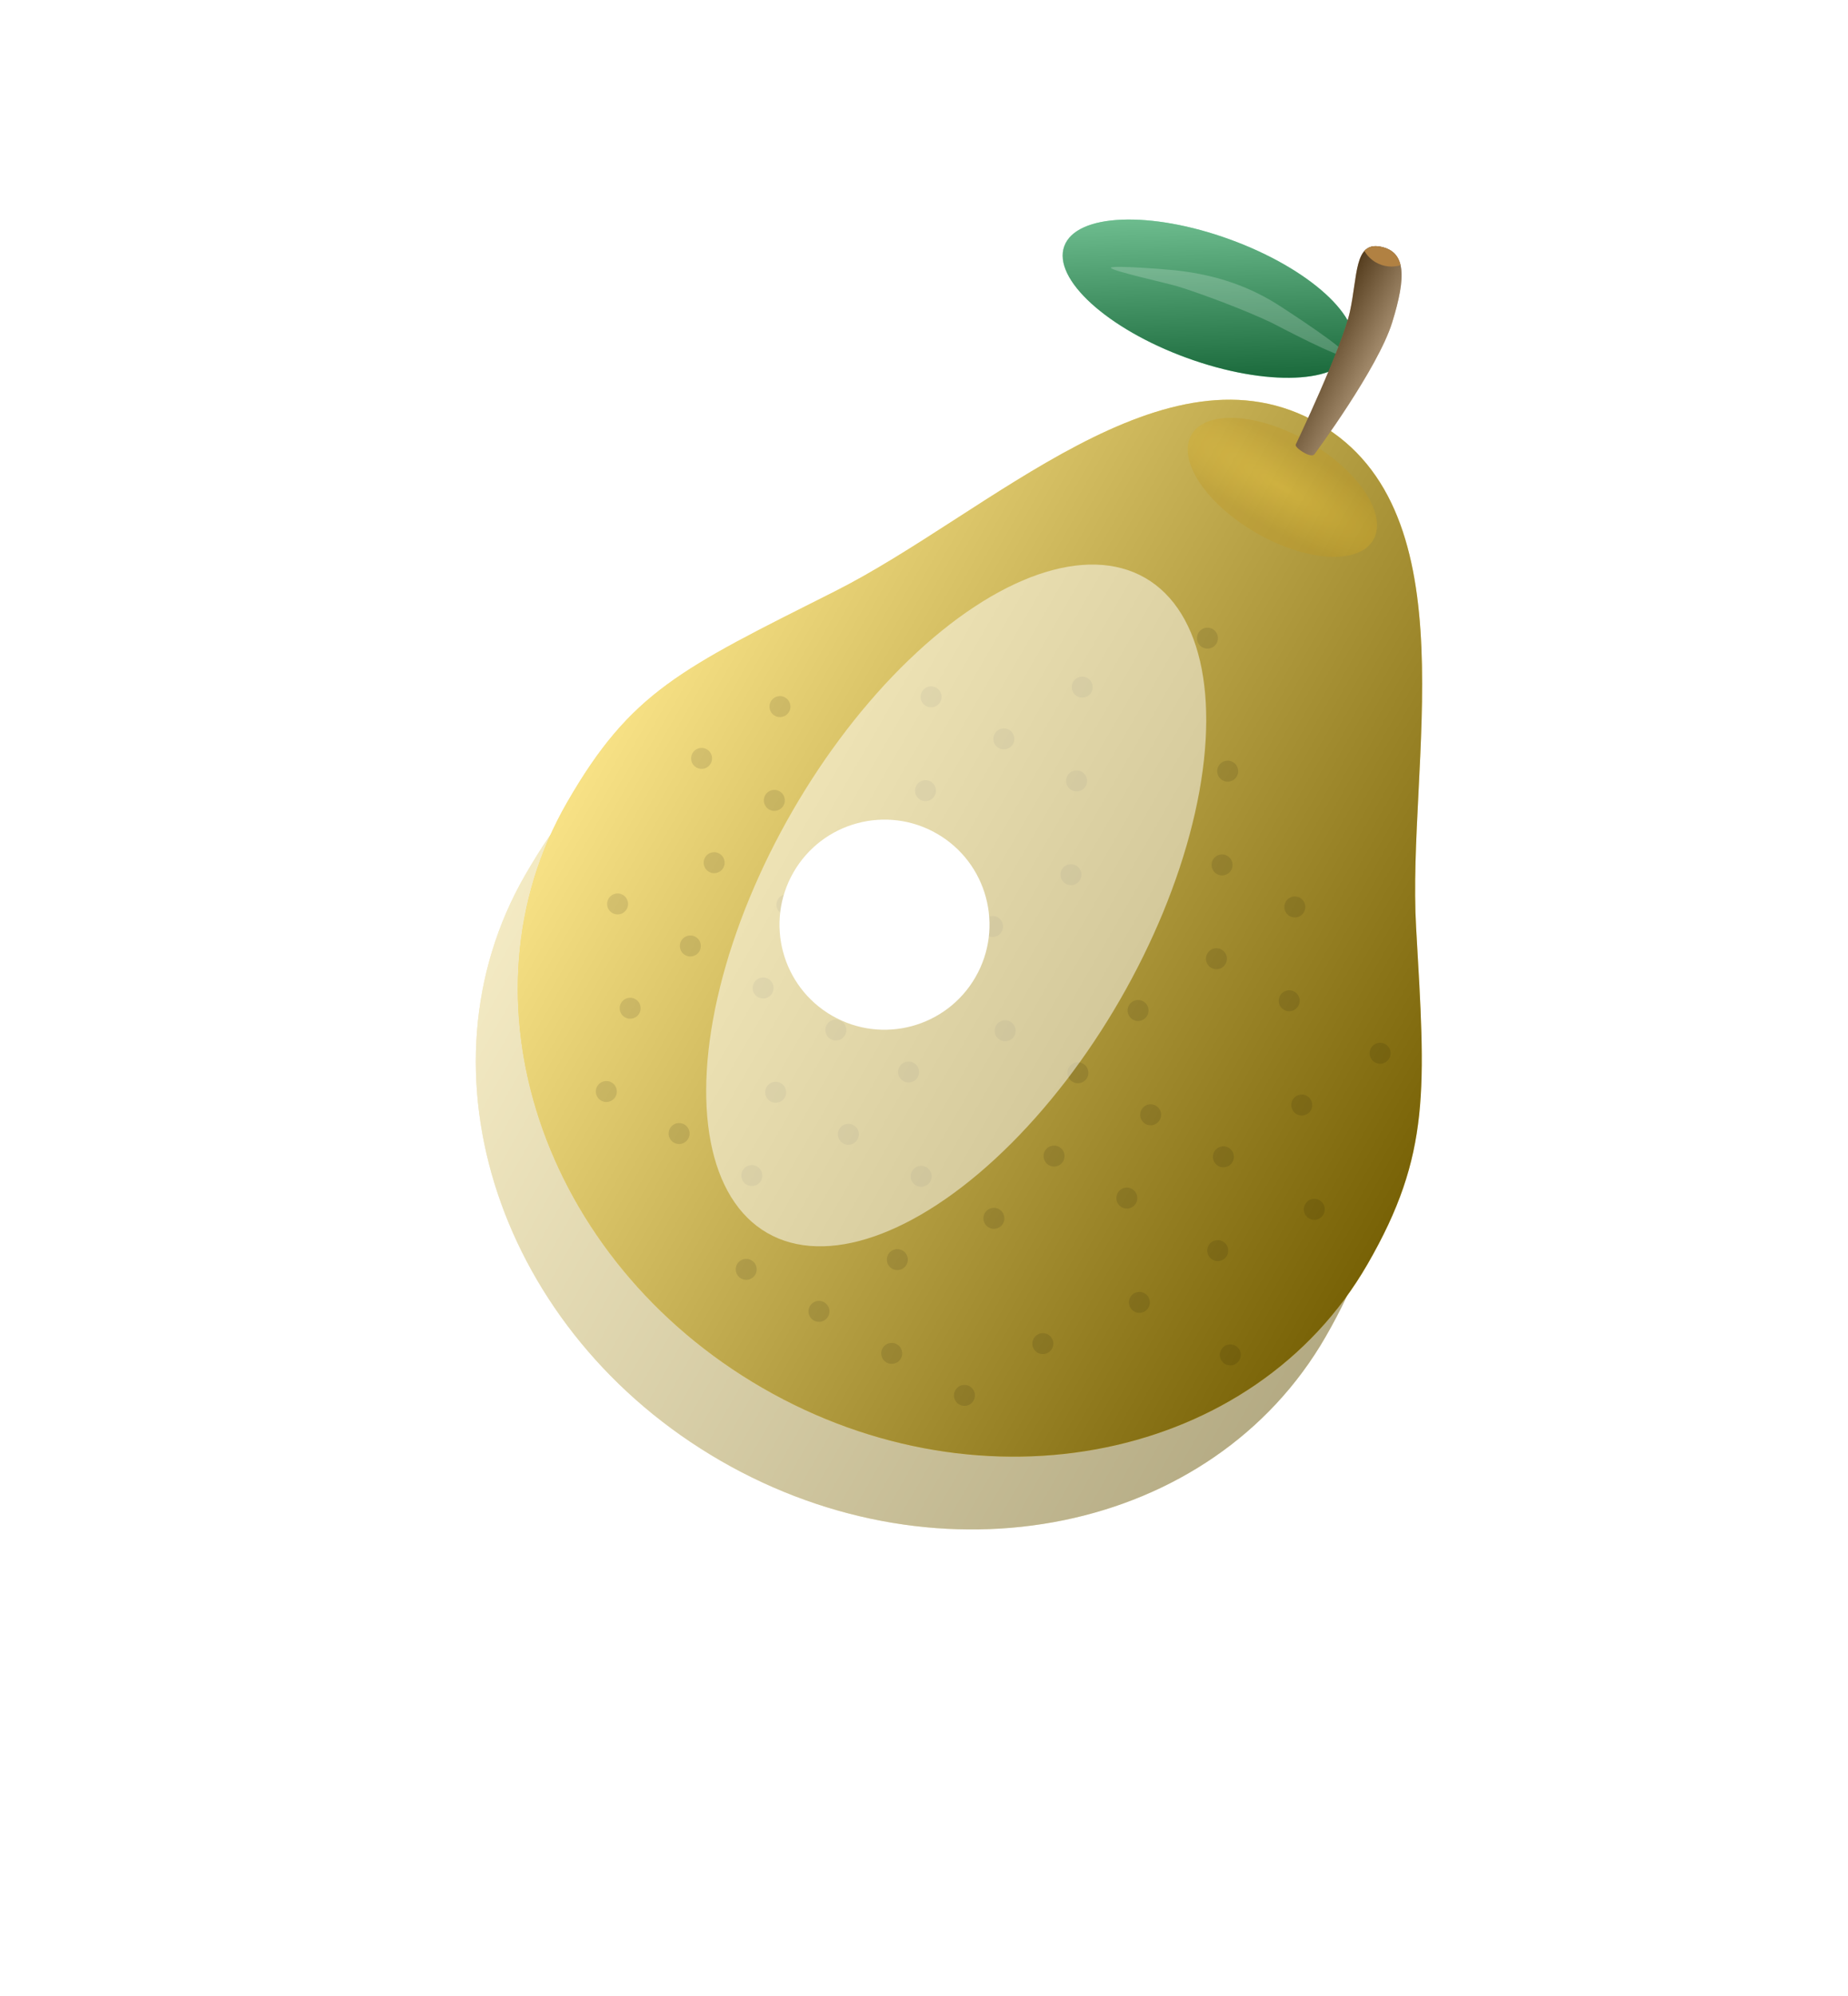 <svg width="88" height="95" viewBox="0 0 88 95" fill="none" xmlns="http://www.w3.org/2000/svg">
<g opacity="0.5" filter="url(#filter0_f_1_14)">
<path fill-rule="evenodd" clip-rule="evenodd" d="M60.815 23.63C68.762 28.218 64.989 39.882 65.433 47.591C65.876 55.301 66.149 58.39 63.117 63.642C57.733 72.968 44.837 75.604 34.315 69.529C23.792 63.454 19.628 50.968 25.012 41.642C28.044 36.39 30.396 35.314 37.755 31.612C45.114 27.909 52.867 19.041 60.815 23.63Z" fill="#D3AC10"/>
<path fill-rule="evenodd" clip-rule="evenodd" d="M60.815 23.63C68.762 28.218 64.989 39.882 65.433 47.591C65.876 55.301 66.149 58.39 63.117 63.642C57.733 72.968 44.837 75.604 34.315 69.529C23.792 63.454 19.628 50.968 25.012 41.642C28.044 36.39 30.396 35.314 37.755 31.612C45.114 27.909 52.867 19.041 60.815 23.63Z" fill="url(#paint0_linear_1_14)" style="mix-blend-mode:soft-light"/>
</g>
<path fill-rule="evenodd" clip-rule="evenodd" d="M62.815 20.166C70.091 24.367 66.989 36.418 67.433 44.127C67.876 51.837 68.149 54.926 65.117 60.178C59.733 69.504 46.837 72.14 36.315 66.065C25.792 59.99 21.628 47.504 27.012 38.178C30.044 32.926 32.396 31.85 39.755 28.148C47.114 24.445 55.539 15.965 62.815 20.166Z" fill="#F1C40D"/>
<path fill-rule="evenodd" clip-rule="evenodd" d="M62.815 20.166C70.091 24.367 66.989 36.418 67.433 44.127C67.876 51.837 68.149 54.926 65.117 60.178C59.733 69.504 46.837 72.14 36.315 66.065C25.792 59.99 21.628 47.504 27.012 38.178C30.044 32.926 32.396 31.85 39.755 28.148C47.114 24.445 55.539 15.965 62.815 20.166Z" fill="url(#paint1_linear_1_14)" style="mix-blend-mode:soft-light"/>
<mask id="mask0_1_14" style="mask-type:alpha" maskUnits="userSpaceOnUse" x="24" y="18" width="44" height="52">
<path fill-rule="evenodd" clip-rule="evenodd" d="M62.815 20.166C70.762 24.754 66.989 36.418 67.433 44.127C67.876 51.837 68.149 54.926 65.117 60.178C59.733 69.504 46.837 72.14 36.315 66.065C25.792 59.99 21.628 47.504 27.012 38.178C30.044 32.926 32.396 31.85 39.755 28.148C47.114 24.445 54.867 15.577 62.815 20.166Z" fill="#D8D8D8"/>
</mask>
<g mask="url(#mask0_1_14)">
<path style="mix-blend-mode:overlay" opacity="0.1" fill-rule="evenodd" clip-rule="evenodd" d="M57.248 30.808C57.487 30.946 57.793 30.864 57.931 30.625C58.069 30.386 57.987 30.08 57.748 29.942C57.509 29.804 57.203 29.886 57.065 30.125C56.927 30.364 57.009 30.67 57.248 30.808ZM51.967 32.955C51.829 33.194 51.523 33.276 51.284 33.138C51.045 33 50.963 32.694 51.101 32.455C51.239 32.216 51.545 32.134 51.784 32.272C52.023 32.41 52.105 32.716 51.967 32.955ZM58.895 36.955C58.757 37.194 58.451 37.276 58.212 37.138C57.973 37 57.891 36.694 58.029 36.455C58.167 36.216 58.473 36.134 58.712 36.272C58.951 36.41 59.033 36.716 58.895 36.955ZM44.771 33.419C44.633 33.658 44.327 33.74 44.088 33.602C43.848 33.464 43.767 33.158 43.904 32.919C44.043 32.68 44.348 32.598 44.588 32.736C44.827 32.874 44.909 33.18 44.771 33.419ZM47.552 35.602C47.791 35.74 48.097 35.658 48.235 35.419C48.373 35.18 48.291 34.874 48.052 34.736C47.812 34.598 47.507 34.68 47.369 34.919C47.231 35.158 47.312 35.464 47.552 35.602ZM51.699 37.419C51.561 37.658 51.255 37.74 51.016 37.602C50.777 37.464 50.695 37.158 50.833 36.919C50.971 36.68 51.277 36.598 51.516 36.736C51.755 36.874 51.837 37.18 51.699 37.419ZM57.944 41.602C58.183 41.74 58.489 41.658 58.627 41.419C58.765 41.18 58.683 40.874 58.444 40.736C58.205 40.598 57.899 40.68 57.761 40.919C57.623 41.158 57.705 41.464 57.944 41.602ZM62.091 43.419C61.953 43.658 61.647 43.74 61.408 43.602C61.169 43.464 61.087 43.158 61.225 42.919C61.363 42.68 61.669 42.598 61.908 42.736C62.147 42.874 62.229 43.18 62.091 43.419ZM36.891 34.066C37.13 34.205 37.436 34.123 37.574 33.883C37.712 33.644 37.63 33.339 37.391 33.2C37.152 33.062 36.846 33.144 36.708 33.383C36.57 33.623 36.652 33.928 36.891 34.066ZM44.503 37.883C44.364 38.123 44.059 38.205 43.82 38.066C43.581 37.928 43.498 37.623 43.637 37.383C43.775 37.144 44.081 37.062 44.32 37.2C44.559 37.339 44.641 37.644 44.503 37.883ZM50.748 42.066C50.987 42.205 51.293 42.123 51.431 41.883C51.569 41.644 51.487 41.339 51.248 41.2C51.009 41.062 50.703 41.144 50.565 41.383C50.427 41.623 50.509 41.928 50.748 42.066ZM58.359 45.883C58.221 46.123 57.915 46.205 57.676 46.066C57.437 45.928 57.355 45.623 57.493 45.383C57.631 45.144 57.937 45.062 58.176 45.2C58.415 45.339 58.497 45.644 58.359 45.883ZM61.14 48.066C61.379 48.205 61.685 48.123 61.823 47.883C61.961 47.644 61.879 47.339 61.64 47.2C61.401 47.062 61.095 47.144 60.957 47.383C60.819 47.623 60.901 47.928 61.14 48.066ZM66.153 50.383C66.015 50.623 65.709 50.705 65.47 50.566C65.231 50.428 65.149 50.123 65.287 49.883C65.425 49.644 65.731 49.562 65.97 49.7C66.209 49.839 66.291 50.144 66.153 50.383ZM33.159 36.531C33.398 36.669 33.704 36.587 33.842 36.347C33.98 36.108 33.898 35.803 33.659 35.664C33.42 35.526 33.114 35.608 32.976 35.847C32.838 36.087 32.92 36.392 33.159 36.531ZM37.306 38.347C37.168 38.587 36.863 38.669 36.623 38.531C36.384 38.392 36.302 38.087 36.44 37.847C36.578 37.608 36.884 37.526 37.123 37.664C37.363 37.803 37.444 38.108 37.306 38.347ZM40.088 40.531C40.327 40.669 40.633 40.587 40.771 40.347C40.909 40.108 40.827 39.803 40.588 39.664C40.348 39.526 40.043 39.608 39.904 39.847C39.767 40.087 39.848 40.392 40.088 40.531ZM44.235 42.347C44.097 42.587 43.791 42.669 43.552 42.531C43.312 42.392 43.231 42.087 43.369 41.847C43.507 41.608 43.812 41.526 44.052 41.664C44.291 41.803 44.373 42.108 44.235 42.347ZM47.016 44.531C47.255 44.669 47.561 44.587 47.699 44.347C47.837 44.108 47.755 43.803 47.516 43.664C47.277 43.526 46.971 43.608 46.833 43.847C46.695 44.087 46.777 44.392 47.016 44.531ZM54.627 48.347C54.489 48.587 54.183 48.669 53.944 48.531C53.705 48.392 53.623 48.087 53.761 47.847C53.899 47.608 54.205 47.526 54.444 47.664C54.683 47.803 54.765 48.108 54.627 48.347ZM61.738 53.031C61.977 53.169 62.283 53.087 62.421 52.847C62.559 52.608 62.477 52.303 62.238 52.164C61.999 52.026 61.693 52.108 61.555 52.347C61.417 52.587 61.499 52.892 61.738 53.031ZM34.44 41.312C34.302 41.551 33.997 41.633 33.757 41.495C33.518 41.356 33.436 41.051 33.574 40.812C33.712 40.572 34.018 40.49 34.257 40.629C34.497 40.767 34.578 41.072 34.44 41.312ZM37.221 43.495C37.461 43.633 37.767 43.551 37.904 43.312C38.043 43.072 37.961 42.767 37.721 42.629C37.482 42.49 37.177 42.572 37.038 42.812C36.9 43.051 36.982 43.356 37.221 43.495ZM44.833 47.312C44.695 47.551 44.389 47.633 44.15 47.495C43.911 47.356 43.829 47.051 43.967 46.812C44.105 46.572 44.411 46.49 44.65 46.629C44.889 46.767 44.971 47.072 44.833 47.312ZM47.614 49.495C47.853 49.633 48.159 49.551 48.297 49.312C48.435 49.072 48.353 48.767 48.114 48.629C47.875 48.49 47.569 48.572 47.431 48.812C47.293 49.051 47.375 49.356 47.614 49.495ZM51.761 51.312C51.623 51.551 51.317 51.633 51.078 51.495C50.839 51.356 50.757 51.051 50.895 50.812C51.033 50.572 51.339 50.49 51.578 50.629C51.817 50.767 51.899 51.072 51.761 51.312ZM54.542 53.495C54.781 53.633 55.087 53.551 55.225 53.312C55.363 53.072 55.281 52.767 55.042 52.629C54.803 52.49 54.497 52.572 54.359 52.812C54.221 53.051 54.303 53.356 54.542 53.495ZM58.689 55.312C58.551 55.551 58.245 55.633 58.006 55.495C57.767 55.356 57.685 55.051 57.823 54.812C57.961 54.572 58.267 54.49 58.506 54.629C58.745 54.767 58.827 55.072 58.689 55.312ZM62.336 57.995C62.575 58.133 62.881 58.051 63.019 57.812C63.157 57.572 63.075 57.267 62.836 57.129C62.597 56.99 62.291 57.072 62.153 57.312C62.015 57.551 62.097 57.856 62.336 57.995ZM29.842 43.276C29.704 43.515 29.398 43.597 29.159 43.459C28.92 43.321 28.838 43.015 28.976 42.776C29.114 42.537 29.42 42.455 29.659 42.593C29.898 42.731 29.98 43.037 29.842 43.276ZM32.623 45.459C32.863 45.597 33.168 45.515 33.306 45.276C33.444 45.037 33.363 44.731 33.123 44.593C32.884 44.455 32.578 44.537 32.44 44.776C32.302 45.015 32.384 45.321 32.623 45.459ZM36.771 47.276C36.633 47.515 36.327 47.597 36.088 47.459C35.848 47.321 35.767 47.015 35.904 46.776C36.043 46.537 36.348 46.455 36.588 46.593C36.827 46.731 36.909 47.037 36.771 47.276ZM39.552 49.459C39.791 49.597 40.097 49.515 40.235 49.276C40.373 49.037 40.291 48.731 40.052 48.593C39.812 48.455 39.507 48.537 39.369 48.776C39.231 49.015 39.312 49.321 39.552 49.459ZM43.699 51.276C43.561 51.515 43.255 51.597 43.016 51.459C42.777 51.321 42.695 51.015 42.833 50.776C42.971 50.537 43.277 50.455 43.516 50.593C43.755 50.731 43.837 51.037 43.699 51.276ZM49.944 55.459C50.183 55.597 50.489 55.515 50.627 55.276C50.765 55.037 50.683 54.731 50.444 54.593C50.205 54.455 49.899 54.537 49.761 54.776C49.623 55.015 49.705 55.321 49.944 55.459ZM54.091 57.276C53.953 57.515 53.647 57.597 53.408 57.459C53.169 57.321 53.087 57.015 53.225 56.776C53.363 56.537 53.669 56.455 53.908 56.593C54.147 56.731 54.229 57.037 54.091 57.276ZM57.738 59.959C57.977 60.097 58.283 60.015 58.421 59.776C58.559 59.537 58.477 59.231 58.238 59.093C57.999 58.955 57.693 59.037 57.555 59.276C57.417 59.515 57.499 59.821 57.738 59.959ZM30.44 48.24C30.302 48.479 29.997 48.561 29.757 48.423C29.518 48.285 29.436 47.979 29.574 47.74C29.712 47.501 30.018 47.419 30.257 47.557C30.497 47.695 30.578 48.001 30.44 48.24ZM36.686 52.423C36.925 52.561 37.231 52.479 37.369 52.24C37.507 52.001 37.425 51.695 37.186 51.557C36.947 51.419 36.641 51.501 36.503 51.74C36.364 51.979 36.447 52.285 36.686 52.423ZM40.833 54.24C40.695 54.479 40.389 54.561 40.15 54.423C39.911 54.285 39.829 53.979 39.967 53.74C40.105 53.501 40.411 53.419 40.65 53.557C40.889 53.695 40.971 54.001 40.833 54.24ZM43.614 56.423C43.853 56.561 44.159 56.479 44.297 56.24C44.435 56.001 44.353 55.695 44.114 55.557C43.875 55.419 43.569 55.501 43.431 55.74C43.293 55.979 43.375 56.285 43.614 56.423ZM47.761 58.24C47.623 58.479 47.317 58.561 47.078 58.423C46.839 58.285 46.757 57.979 46.895 57.74C47.033 57.501 47.339 57.419 47.578 57.557C47.817 57.695 47.899 58.001 47.761 58.24ZM54.006 62.423C54.245 62.561 54.551 62.479 54.689 62.24C54.827 62.001 54.745 61.695 54.506 61.557C54.267 61.419 53.961 61.501 53.823 61.74C53.685 61.979 53.767 62.285 54.006 62.423ZM59.019 64.74C58.881 64.979 58.575 65.061 58.336 64.923C58.097 64.785 58.015 64.479 58.153 64.24C58.291 64.001 58.597 63.919 58.836 64.057C59.075 64.195 59.157 64.501 59.019 64.74ZM28.623 52.387C28.863 52.525 29.168 52.443 29.306 52.204C29.445 51.965 29.363 51.659 29.123 51.521C28.884 51.383 28.578 51.465 28.44 51.704C28.302 51.943 28.384 52.249 28.623 52.387ZM32.771 54.204C32.633 54.443 32.327 54.525 32.088 54.387C31.848 54.249 31.767 53.943 31.904 53.704C32.043 53.465 32.348 53.383 32.588 53.521C32.827 53.659 32.909 53.965 32.771 54.204ZM35.552 56.387C35.791 56.525 36.097 56.443 36.235 56.204C36.373 55.965 36.291 55.659 36.052 55.521C35.812 55.383 35.507 55.465 35.369 55.704C35.231 55.943 35.312 56.249 35.552 56.387ZM43.163 60.204C43.025 60.443 42.719 60.525 42.48 60.387C42.241 60.249 42.159 59.943 42.297 59.704C42.435 59.465 42.741 59.383 42.98 59.521C43.219 59.659 43.301 59.965 43.163 60.204ZM49.408 64.387C49.647 64.525 49.953 64.443 50.091 64.204C50.229 63.965 50.147 63.659 49.908 63.521C49.669 63.383 49.363 63.465 49.225 63.704C49.087 63.943 49.169 64.249 49.408 64.387ZM35.967 60.668C35.829 60.907 35.523 60.989 35.284 60.851C35.045 60.713 34.963 60.407 35.101 60.168C35.239 59.929 35.545 59.847 35.784 59.985C36.023 60.123 36.105 60.429 35.967 60.668ZM38.748 62.851C38.987 62.989 39.293 62.907 39.431 62.668C39.569 62.429 39.487 62.123 39.248 61.985C39.009 61.847 38.703 61.929 38.565 62.168C38.427 62.407 38.509 62.713 38.748 62.851ZM42.895 64.668C42.757 64.907 42.451 64.989 42.212 64.851C41.973 64.713 41.891 64.407 42.029 64.168C42.167 63.929 42.473 63.847 42.712 63.985C42.951 64.123 43.033 64.429 42.895 64.668ZM45.676 66.851C45.915 66.989 46.221 66.907 46.359 66.668C46.497 66.429 46.415 66.123 46.176 65.985C45.937 65.847 45.631 65.929 45.493 66.168C45.355 66.407 45.437 66.713 45.676 66.851Z" fill="url(#paint2_radial_1_14)"/>
</g>
<g opacity="0.5" filter="url(#filter1_f_1_14)">
<ellipse cx="45.534" cy="43.097" rx="18" ry="9" transform="rotate(120 45.534 43.097)" fill="white"/>
</g>
<g filter="url(#filter2_f_1_14)">
<circle cx="42.119" cy="44.013" r="5" transform="rotate(120 42.119 44.013)" fill="white"/>
</g>
<g opacity="0.35" filter="url(#filter3_f_1_14)">
<ellipse cx="61.065" cy="23.197" rx="5" ry="2.5" transform="rotate(30 61.065 23.197)" fill="url(#paint3_radial_1_14)"/>
</g>
<ellipse cx="57.542" cy="14.216" rx="7.302" ry="3" transform="rotate(20 57.542 14.216)" fill="#2ECC71"/>
<ellipse cx="57.542" cy="14.216" rx="7.302" ry="3" transform="rotate(20 57.542 14.216)" fill="url(#paint4_linear_1_14)" style="mix-blend-mode:soft-light"/>
<g opacity="0.2">
<path d="M56.058 13.624C55.625 13.492 52.881 12.883 52.901 12.746C52.92 12.609 55.644 12.831 55.958 12.865C58.029 13.09 59.619 13.689 61.044 14.627C61.27 14.776 64.258 16.702 64.112 16.936C63.965 17.17 60.805 15.484 60.565 15.368C59.34 14.775 57.136 13.952 56.058 13.624Z" fill="white" style="mix-blend-mode:overlay"/>
</g>
<path fill-rule="evenodd" clip-rule="evenodd" d="M66.293 15.35C66.975 13.151 66.951 11.966 65.721 11.738C64.492 11.511 64.655 13.118 64.284 14.824C63.913 16.529 61.702 21.164 61.702 21.164C61.702 21.164 61.653 21.282 62.075 21.533C62.496 21.784 62.593 21.617 62.593 21.617C62.593 21.617 65.61 17.549 66.293 15.35Z" fill="#AC7C3E"/>
<path fill-rule="evenodd" clip-rule="evenodd" d="M66.293 15.35C66.975 13.151 66.951 11.966 65.721 11.738C64.492 11.511 64.655 13.118 64.284 14.824C63.913 16.529 61.702 21.164 61.702 21.164C61.702 21.164 61.653 21.282 62.075 21.533C62.496 21.784 62.593 21.617 62.593 21.617C62.593 21.617 65.61 17.549 66.293 15.35Z" fill="url(#paint5_linear_1_14)" style="mix-blend-mode:soft-light"/>
<path fill-rule="evenodd" clip-rule="evenodd" d="M66.693 12.626C66.312 12.739 65.887 12.702 65.516 12.488C65.281 12.352 65.097 12.163 64.97 11.945C65.139 11.756 65.375 11.674 65.721 11.738C66.272 11.84 66.581 12.135 66.693 12.626Z" fill="#B18142"/>
<defs>
<filter id="filter0_f_1_14" x="0.912" y="0.596" width="86.781" height="93.948" filterUnits="userSpaceOnUse" color-interpolation-filters="sRGB">
<feFlood flood-opacity="0" result="BackgroundImageFix"/>
<feBlend mode="normal" in="SourceGraphic" in2="BackgroundImageFix" result="shape"/>
<feGaussianBlur stdDeviation="10.873" result="effect1_foregroundBlur_1_14"/>
</filter>
<filter id="filter1_f_1_14" x="11.628" y="4.868" width="67.812" height="76.458" filterUnits="userSpaceOnUse" color-interpolation-filters="sRGB">
<feFlood flood-opacity="0" result="BackgroundImageFix"/>
<feBlend mode="normal" in="SourceGraphic" in2="BackgroundImageFix" result="shape"/>
<feGaussianBlur stdDeviation="11" result="effect1_foregroundBlur_1_14"/>
</filter>
<filter id="filter2_f_1_14" x="15.118" y="17.012" width="54.002" height="54.002" filterUnits="userSpaceOnUse" color-interpolation-filters="sRGB">
<feFlood flood-opacity="0" result="BackgroundImageFix"/>
<feBlend mode="normal" in="SourceGraphic" in2="BackgroundImageFix" result="shape"/>
<feGaussianBlur stdDeviation="11" result="effect1_foregroundBlur_1_14"/>
</filter>
<filter id="filter3_f_1_14" x="53.838" y="17.171" width="14.453" height="12.051" filterUnits="userSpaceOnUse" color-interpolation-filters="sRGB">
<feFlood flood-opacity="0" result="BackgroundImageFix"/>
<feBlend mode="normal" in="SourceGraphic" in2="BackgroundImageFix" result="shape"/>
<feGaussianBlur stdDeviation="1.359" result="effect1_foregroundBlur_1_14"/>
</filter>
<linearGradient id="paint0_linear_1_14" x1="15.262" y1="58.529" x2="53.367" y2="80.529" gradientUnits="userSpaceOnUse">
<stop stop-color="white" stop-opacity="0.5"/>
<stop offset="1" stop-opacity="0.5"/>
</linearGradient>
<linearGradient id="paint1_linear_1_14" x1="17.262" y1="55.065" x2="55.367" y2="77.065" gradientUnits="userSpaceOnUse">
<stop stop-color="white" stop-opacity="0.5"/>
<stop offset="1" stop-opacity="0.5"/>
</linearGradient>
<radialGradient id="paint2_radial_1_14" cx="0" cy="0" r="1" gradientUnits="userSpaceOnUse" gradientTransform="translate(51.631 41.162) rotate(-60) scale(38 37)">
<stop/>
<stop offset="1"/>
</radialGradient>
<radialGradient id="paint3_radial_1_14" cx="0" cy="0" r="1" gradientUnits="userSpaceOnUse" gradientTransform="translate(61.065 23.197) rotate(180) scale(7.941 1.991)">
<stop stop-color="#F8CC34"/>
<stop offset="1" stop-color="#C09921"/>
</radialGradient>
<linearGradient id="paint4_linear_1_14" x1="39.859" y1="12.881" x2="44.304" y2="24.026" gradientUnits="userSpaceOnUse">
<stop stop-color="white" stop-opacity="0.5"/>
<stop offset="1" stop-opacity="0.5"/>
</linearGradient>
<linearGradient id="paint5_linear_1_14" x1="63.154" y1="25.889" x2="58.929" y2="23.736" gradientUnits="userSpaceOnUse">
<stop stop-color="white" stop-opacity="0.5"/>
<stop offset="1" stop-opacity="0.5"/>
</linearGradient>
</defs>
</svg>
